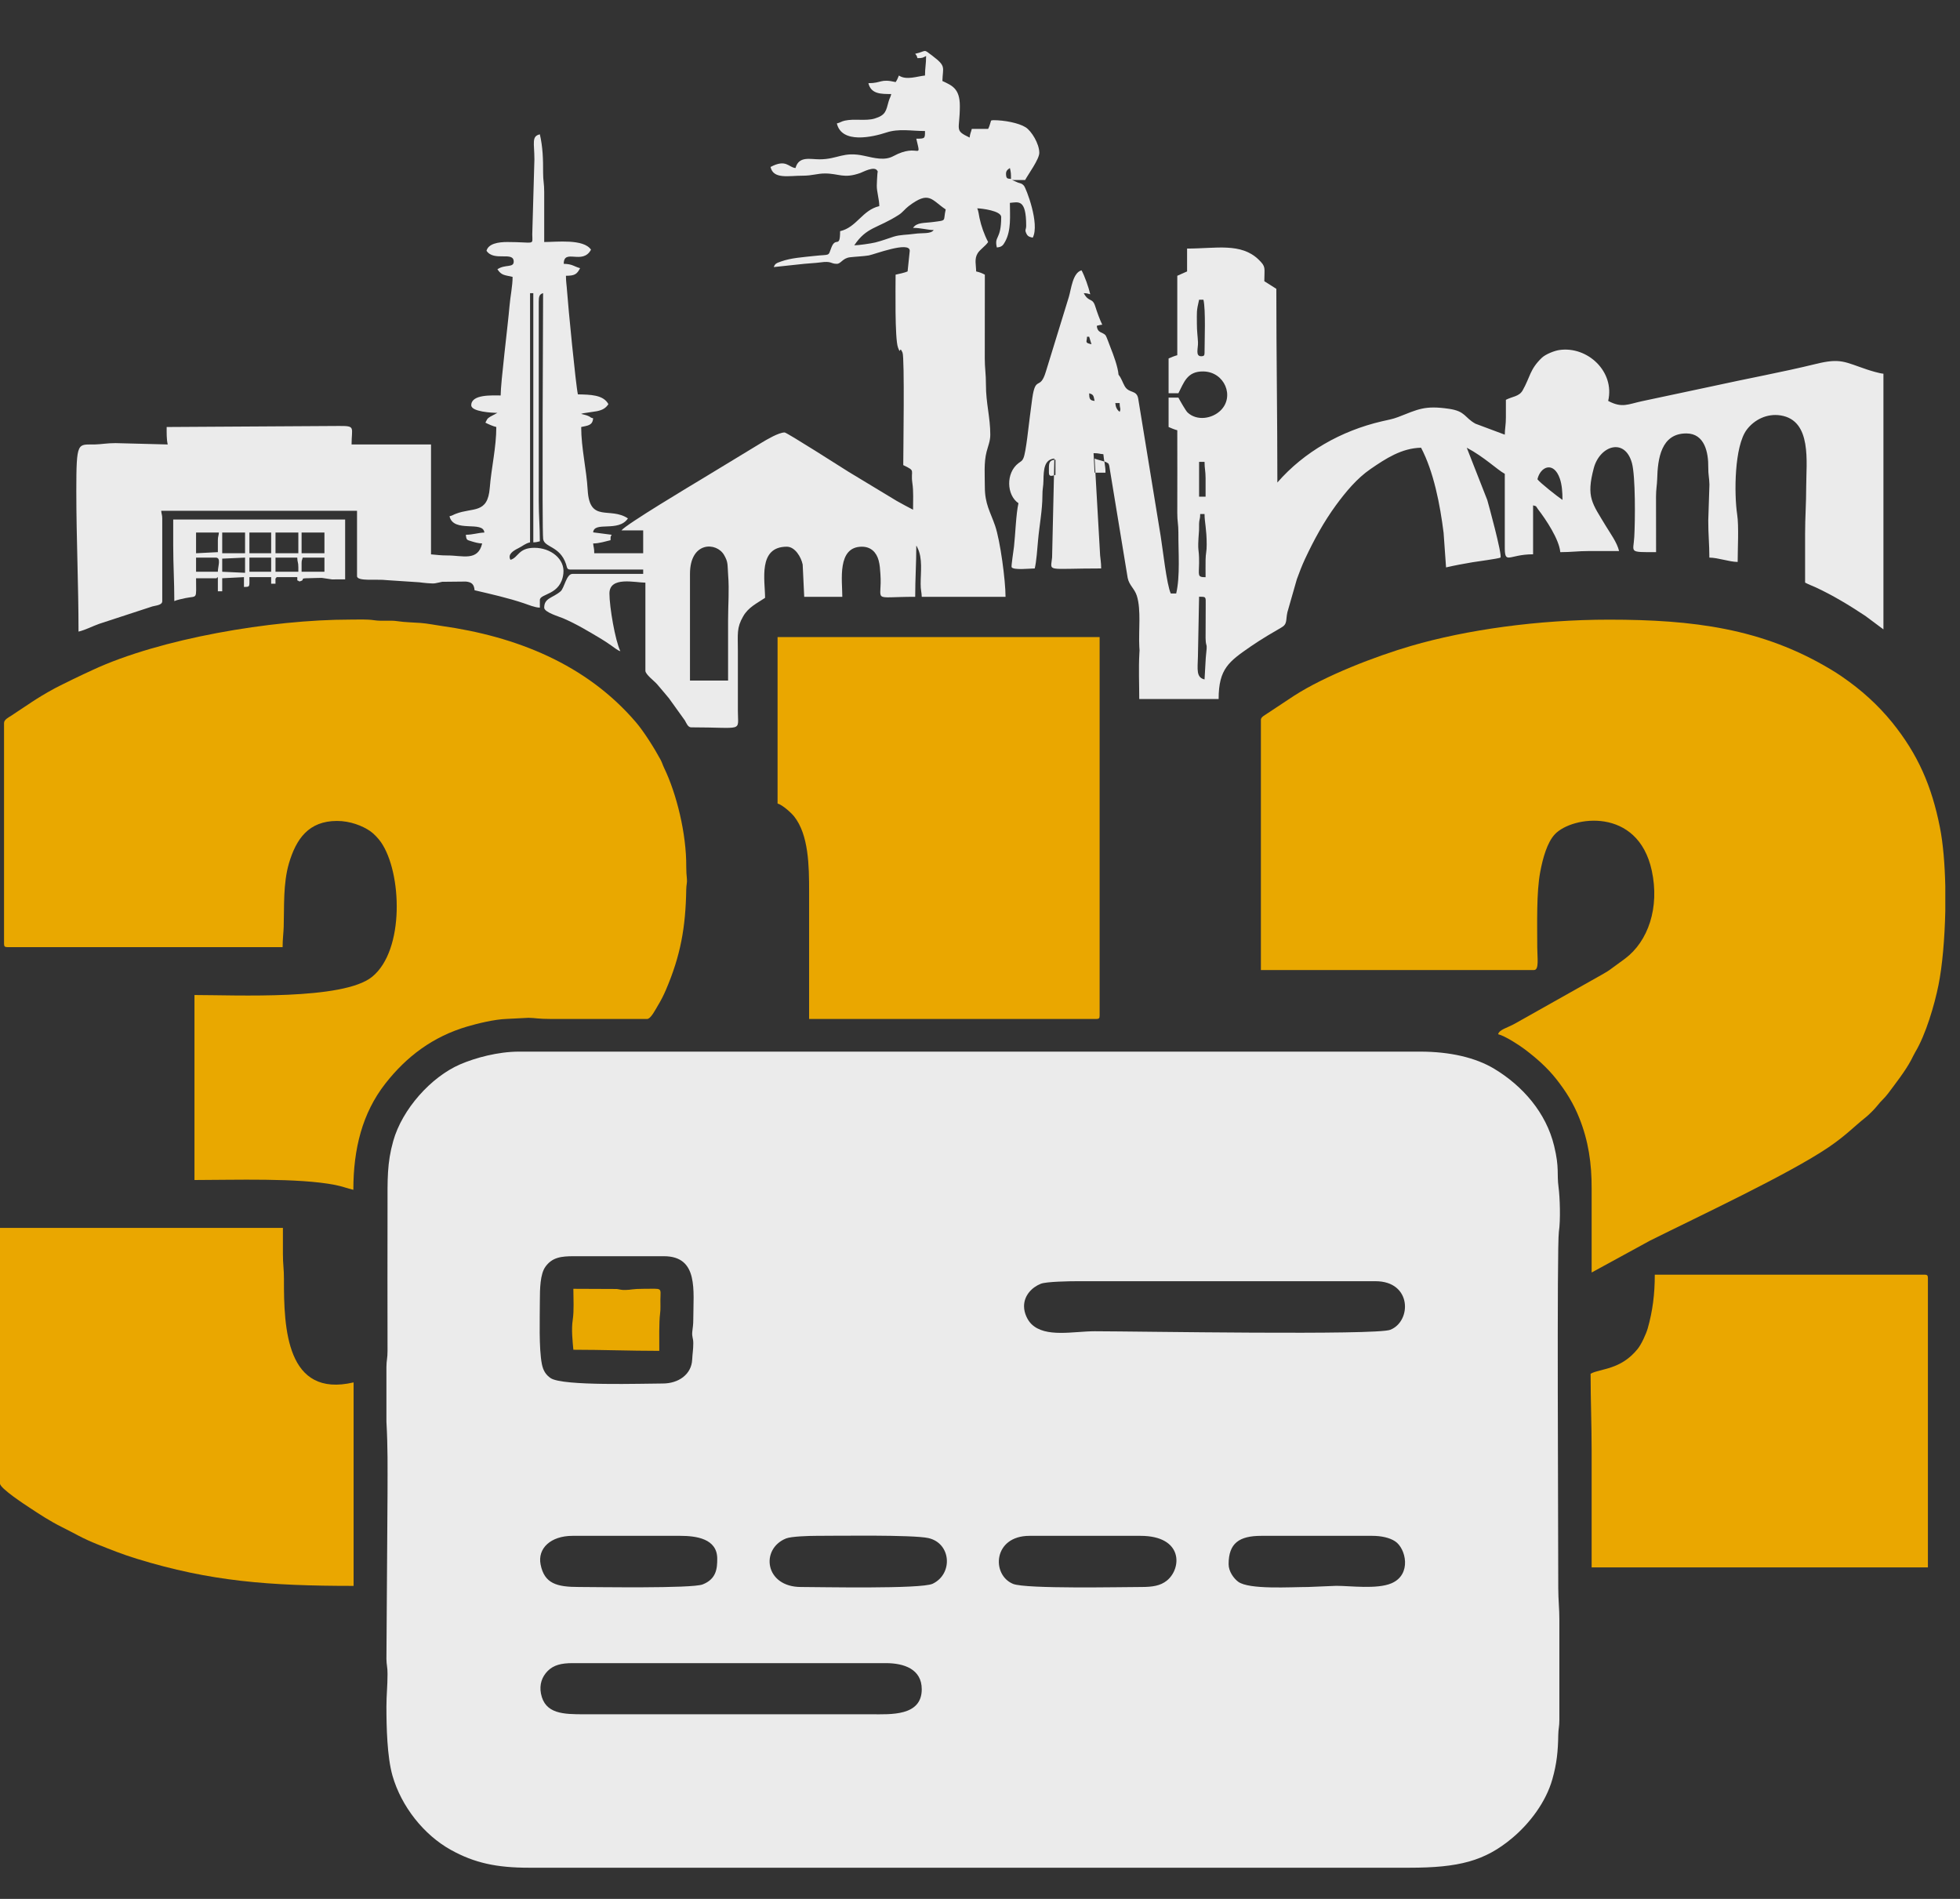 <svg width="32" height="31" viewBox="0 0 32 31" fill="none" xmlns="http://www.w3.org/2000/svg">
<rect x="0" y="0" width="32" height="31" fill="#333333" stroke="none"/>
<path fill-rule="evenodd" clip-rule="evenodd" d="M9.347 27.151H14.463C14.759 27.151 15.049 27.248 15.049 27.578C15.049 28.021 14.536 27.986 14.232 27.986H9.542C9.201 27.986 8.897 27.983 8.832 27.648C8.803 27.498 8.85 27.372 8.942 27.279C9.038 27.183 9.162 27.151 9.347 27.151V27.151ZM20.059 25.535C20.059 25.192 20.233 25.073 20.592 25.073H22.404C22.553 25.073 22.687 25.103 22.777 25.162C22.955 25.278 23.052 25.706 22.717 25.848C22.48 25.948 22.049 25.889 21.817 25.889L21.356 25.908C21.075 25.908 20.392 25.954 20.215 25.822C20.144 25.769 20.059 25.656 20.059 25.535L20.059 25.535ZM18.638 25.908C18.328 25.908 16.747 25.943 16.539 25.857C16.183 25.71 16.212 25.073 16.808 25.073H18.62C19.321 25.073 19.297 25.607 19.049 25.805C18.946 25.887 18.818 25.908 18.638 25.908ZM13.326 25.073C13.641 25.073 14.898 25.053 15.155 25.109C15.53 25.191 15.564 25.694 15.227 25.855C15.042 25.944 13.369 25.908 13.077 25.908C12.485 25.908 12.409 25.285 12.835 25.115C12.919 25.082 13.203 25.073 13.326 25.073H13.326ZM9.347 25.073H11.106C11.361 25.073 11.71 25.116 11.71 25.446C11.71 25.604 11.698 25.777 11.472 25.866C11.299 25.935 9.712 25.908 9.454 25.908C9.092 25.908 8.888 25.855 8.826 25.54C8.774 25.277 8.992 25.073 9.347 25.073ZM11.319 21.929C11.319 22.036 11.306 22.09 11.301 22.195C11.29 22.439 11.076 22.586 10.821 22.586C10.507 22.586 9.188 22.632 8.99 22.498C8.914 22.446 8.869 22.379 8.847 22.269C8.796 22.011 8.814 21.519 8.814 21.236C8.814 21.035 8.82 20.802 8.902 20.684C9.013 20.525 9.165 20.508 9.365 20.508H10.839C11.41 20.508 11.319 21.072 11.319 21.538C11.319 21.633 11.31 21.669 11.303 21.736C11.293 21.831 11.319 21.834 11.319 21.929V21.929ZM16.719 21.325C16.719 21.15 16.845 21.017 16.992 20.958C17.082 20.922 17.453 20.916 17.59 20.916H22.457C23.053 20.916 23.049 21.57 22.699 21.709C22.468 21.801 18.585 21.734 17.874 21.733C17.525 21.733 17.068 21.843 16.838 21.614C16.777 21.553 16.719 21.439 16.719 21.325V21.325ZM6.327 24.38L6.309 27.081C6.31 27.184 6.328 27.215 6.327 27.329C6.327 27.53 6.309 27.665 6.309 27.862C6.309 28.194 6.32 28.68 6.408 28.989C6.552 29.491 6.92 29.956 7.363 30.201C7.747 30.414 8.111 30.491 8.636 30.491H23.008C23.816 30.491 24.241 30.383 24.69 30.006C24.978 29.764 25.241 29.416 25.345 29.045C25.417 28.791 25.437 28.589 25.441 28.323C25.442 28.221 25.46 28.189 25.459 28.076L25.459 26.441C25.46 26.267 25.441 26.119 25.441 25.926C25.441 24.882 25.417 20.339 25.451 20.109C25.48 19.922 25.468 19.547 25.446 19.384C25.415 19.155 25.462 19.073 25.374 18.709C25.243 18.165 24.861 17.729 24.397 17.449C24.09 17.264 23.671 17.168 23.185 17.168H8.476C8.13 17.168 7.76 17.269 7.512 17.376C7.038 17.581 6.566 18.107 6.42 18.628C6.318 18.99 6.327 19.253 6.327 19.708C6.327 20.49 6.324 21.272 6.327 22.053C6.328 22.171 6.309 22.207 6.309 22.319L6.309 23.208C6.333 23.651 6.327 23.928 6.327 24.38L6.327 24.38Z" fill="#EBEBEB"/>
<path fill-rule="evenodd" clip-rule="evenodd" d="M20.586 11.75V15.836H25.045C25.132 15.836 25.098 15.634 25.098 15.463C25.098 15.078 25.083 14.566 25.147 14.232C25.189 14.009 25.26 13.752 25.386 13.619C25.666 13.322 26.742 13.166 26.968 14.214C27.098 14.817 26.909 15.368 26.53 15.651L26.284 15.831C26.237 15.865 26.192 15.888 26.14 15.919L24.731 16.712C24.605 16.782 24.479 16.807 24.459 16.884C24.57 16.91 24.801 17.06 24.89 17.127C25.088 17.277 25.259 17.427 25.411 17.619C25.568 17.819 25.689 18.012 25.786 18.256C25.933 18.625 25.988 18.994 25.986 19.406C25.985 19.862 25.986 20.318 25.986 20.774L26.94 20.253C27.723 19.862 29.206 19.169 29.856 18.728C30.139 18.535 30.256 18.404 30.466 18.236C30.516 18.196 30.61 18.102 30.651 18.049C30.715 17.966 30.765 17.933 30.826 17.851C30.945 17.691 31.106 17.487 31.203 17.304C31.23 17.254 31.241 17.224 31.27 17.175C31.44 16.892 31.583 16.409 31.649 16.08C31.712 15.767 31.75 15.325 31.76 14.873V14.468C31.752 14.109 31.724 13.768 31.672 13.507C31.539 12.832 31.312 12.314 30.895 11.797C30.659 11.506 30.387 11.262 30.079 11.05C30.009 11.001 29.959 10.97 29.884 10.925C28.773 10.259 27.644 10.116 26.27 10.116C25.112 10.116 23.942 10.281 23.04 10.544C22.461 10.713 21.638 11.028 21.122 11.362L20.705 11.638C20.665 11.668 20.586 11.701 20.586 11.75L20.586 11.75Z" fill="#E9A800"/>
<path fill-rule="evenodd" clip-rule="evenodd" d="M0.066 11.803V15.409C0.066 15.45 0.079 15.462 0.12 15.462H4.614C4.614 15.326 4.629 15.235 4.632 15.125C4.642 14.808 4.62 14.426 4.718 14.092C4.835 13.698 5.037 13.402 5.502 13.402C5.714 13.402 5.915 13.479 6.045 13.569C6.105 13.61 6.178 13.689 6.22 13.749C6.561 14.241 6.611 15.512 6.075 15.947C5.601 16.331 3.853 16.244 3.175 16.244V19.264C3.81 19.264 4.874 19.226 5.474 19.345C5.591 19.368 5.667 19.4 5.769 19.424C5.769 18.753 5.916 18.17 6.291 17.69C6.637 17.248 7.066 16.923 7.632 16.757C7.793 16.71 8.074 16.64 8.273 16.634L8.629 16.616C8.746 16.618 8.782 16.635 9.002 16.635H10.565C10.626 16.635 10.707 16.471 10.739 16.419C10.789 16.337 10.833 16.252 10.872 16.16C11.111 15.602 11.194 15.141 11.204 14.52C11.205 14.441 11.221 14.414 11.215 14.351C11.208 14.279 11.204 14.228 11.204 14.148C11.208 13.611 11.046 12.957 10.843 12.537C10.818 12.485 10.811 12.451 10.784 12.401C10.688 12.222 10.513 11.943 10.382 11.79C9.567 10.838 8.42 10.389 7.211 10.219C7.111 10.205 6.971 10.177 6.869 10.17C6.747 10.161 6.61 10.159 6.49 10.141C6.368 10.122 6.236 10.144 6.114 10.126C5.991 10.107 5.847 10.115 5.715 10.115C4.434 10.115 2.611 10.425 1.511 10.938C1.398 10.991 1.308 11.031 1.197 11.086C1.089 11.141 0.995 11.183 0.889 11.24C0.586 11.404 0.439 11.518 0.18 11.686C0.138 11.713 0.066 11.748 0.066 11.803L0.066 11.803Z" fill="#E9A800"/>
<path fill-rule="evenodd" clip-rule="evenodd" d="M11.887 10.133V11.11H11.265V9.369C11.265 8.836 11.698 8.845 11.822 9.061C11.892 9.182 11.875 9.22 11.888 9.386C11.908 9.648 11.887 9.852 11.887 10.133V10.133ZM14.907 3.72C15.034 3.72 15.134 3.753 15.244 3.756C15.194 3.824 15.063 3.798 14.932 3.817C14.799 3.836 14.703 3.829 14.589 3.864C14.494 3.894 14.4 3.931 14.291 3.958C14.223 3.975 14.016 4.005 13.947 4.005C14.151 3.701 14.319 3.735 14.675 3.507C14.736 3.468 14.777 3.409 14.835 3.365C15.172 3.109 15.204 3.261 15.44 3.419C15.394 3.616 15.469 3.593 15.237 3.624C15.091 3.644 14.969 3.627 14.907 3.72V3.72ZM16.488 2.743C16.505 2.816 16.506 2.827 16.506 2.921C16.445 2.916 16.429 2.916 16.425 2.848C16.422 2.791 16.445 2.772 16.488 2.743V2.743ZM14.942 0.878C14.97 0.92 14.964 0.897 14.978 0.949C15.064 0.949 15.064 0.943 15.12 0.914C15.12 1.049 15.102 1.107 15.102 1.233C14.978 1.244 14.798 1.315 14.676 1.233C14.651 1.286 14.656 1.29 14.623 1.34C14.369 1.281 14.4 1.358 14.178 1.358C14.22 1.538 14.39 1.535 14.551 1.535C14.538 1.593 14.527 1.592 14.509 1.653C14.465 1.81 14.464 1.88 14.277 1.936C14.135 1.978 13.946 1.935 13.794 1.969C13.733 1.982 13.721 2.002 13.663 2.015C13.742 2.353 14.247 2.237 14.469 2.164C14.674 2.095 14.881 2.139 15.102 2.139C15.102 2.262 15.103 2.264 14.96 2.264C15.047 2.639 15.003 2.323 14.587 2.548C14.445 2.626 14.28 2.581 14.111 2.544C13.764 2.467 13.683 2.601 13.379 2.601C13.227 2.601 13.042 2.543 12.988 2.743C12.873 2.734 12.838 2.589 12.58 2.726C12.627 2.93 12.871 2.868 13.113 2.868C13.258 2.868 13.344 2.832 13.468 2.832C13.7 2.832 13.773 2.921 14.046 2.824C14.088 2.809 14.274 2.706 14.322 2.785C14.338 2.811 14.327 2.788 14.324 2.849C14.32 2.904 14.316 2.981 14.315 3.03C14.313 3.126 14.356 3.259 14.356 3.365C14.075 3.431 13.99 3.71 13.716 3.774C13.716 4.068 13.646 3.854 13.574 4.04C13.515 4.193 13.565 4.148 13.287 4.179C13.111 4.199 12.916 4.21 12.754 4.268C12.678 4.295 12.654 4.302 12.633 4.36L13.13 4.307C13.211 4.298 13.303 4.296 13.392 4.284C13.585 4.257 13.555 4.307 13.663 4.307C13.73 4.307 13.755 4.215 13.877 4.2C13.973 4.189 14.101 4.184 14.184 4.17C14.264 4.157 14.853 3.93 14.853 4.094L14.818 4.431C14.776 4.451 14.675 4.472 14.622 4.484C14.622 4.676 14.607 5.527 14.661 5.673C14.712 5.813 14.677 5.625 14.735 5.756C14.771 5.837 14.747 7.392 14.747 7.593C14.961 7.696 14.863 7.662 14.896 7.888C14.916 8.021 14.907 8.179 14.907 8.321C14.814 8.272 14.731 8.23 14.641 8.178L13.855 7.703C13.747 7.635 12.846 7.06 12.81 7.06C12.713 7.06 12.514 7.179 12.441 7.223L11.446 7.827C11.325 7.9 10.217 8.562 10.146 8.659H10.501V9.032H9.702C9.702 8.942 9.69 8.94 9.684 8.872C9.785 8.872 9.883 8.838 9.968 8.819C9.97 8.749 9.963 8.777 9.986 8.73L9.684 8.691C9.7 8.504 10.098 8.694 10.252 8.463C9.958 8.267 9.627 8.542 9.595 8.002C9.575 7.656 9.489 7.316 9.489 6.971C9.595 6.947 9.674 6.948 9.684 6.829C9.62 6.812 9.658 6.813 9.6 6.789C9.563 6.774 9.525 6.767 9.489 6.758C9.492 6.756 9.499 6.749 9.501 6.753C9.503 6.757 9.511 6.749 9.514 6.748L9.745 6.713C9.841 6.693 9.89 6.662 9.933 6.598C9.85 6.441 9.629 6.443 9.435 6.438C9.401 6.292 9.274 4.987 9.258 4.75C9.252 4.654 9.24 4.604 9.24 4.502C9.386 4.502 9.42 4.475 9.471 4.378C9.37 4.351 9.349 4.31 9.204 4.307C9.204 4.05 9.513 4.332 9.649 4.076C9.528 3.896 9.089 3.951 8.885 3.951L8.885 3.134C8.886 3.002 8.866 2.947 8.867 2.815C8.868 2.597 8.862 2.401 8.814 2.193C8.675 2.225 8.724 2.331 8.725 2.601L8.69 3.828C8.693 4.013 8.739 3.951 8.281 3.951C8.136 3.951 7.974 3.977 7.943 4.094C8.065 4.276 8.387 4.096 8.387 4.271C8.387 4.376 8.248 4.31 8.121 4.396C8.189 4.498 8.236 4.489 8.369 4.52C8.369 4.67 8.331 4.843 8.318 5.001C8.292 5.311 8.174 6.243 8.174 6.456C8.035 6.456 7.694 6.434 7.694 6.616C7.694 6.722 8.035 6.74 8.121 6.74L8.005 6.802C7.95 6.833 7.95 6.853 7.925 6.9C7.968 6.923 8.052 6.96 8.103 6.971C8.103 7.303 8.022 7.637 7.996 7.966C7.962 8.394 7.72 8.28 7.441 8.388C7.391 8.407 7.394 8.415 7.339 8.428C7.404 8.707 7.891 8.493 7.908 8.694C7.806 8.697 7.72 8.73 7.606 8.73C7.613 8.819 7.625 8.814 7.695 8.836C7.746 8.852 7.81 8.871 7.872 8.872C7.803 9.17 7.546 9.066 7.304 9.068C7.186 9.068 7.127 9.057 7.037 9.05V7.256H5.74C5.74 6.971 5.813 6.952 5.527 6.954L2.721 6.971C2.721 7.066 2.718 7.167 2.738 7.256L1.886 7.234C1.747 7.234 1.658 7.253 1.548 7.256C1.268 7.262 1.246 7.186 1.246 8.019C1.246 8.789 1.282 9.55 1.282 10.311C1.394 10.285 1.507 10.224 1.617 10.185L2.488 9.9C2.545 9.884 2.649 9.88 2.649 9.814V8.463C2.649 8.402 2.636 8.395 2.632 8.339H5.829V9.405C5.829 9.497 6.16 9.45 6.314 9.471L6.847 9.506C6.91 9.515 7.055 9.53 7.101 9.523C7.131 9.519 7.202 9.501 7.219 9.498L7.605 9.494C7.701 9.503 7.74 9.538 7.748 9.636C8.013 9.698 8.293 9.761 8.549 9.847C8.624 9.872 8.729 9.918 8.814 9.92V9.796C8.814 9.685 9.158 9.722 9.198 9.362C9.225 9.127 8.994 8.943 8.725 8.943C8.46 8.943 8.464 9.104 8.334 9.139C8.283 9.048 8.384 8.989 8.464 8.949C8.539 8.912 8.573 8.873 8.654 8.854V4.786H8.707V8.854C8.761 8.853 8.772 8.846 8.814 8.837C8.814 8.597 8.796 8.421 8.796 8.179V4.928C8.796 4.847 8.803 4.803 8.867 4.786C8.867 5.062 8.847 8.66 8.868 8.8C8.888 8.94 9.14 8.91 9.241 9.208C9.258 9.257 9.251 9.298 9.311 9.298H10.501V9.369H9.346C9.246 9.369 9.214 9.602 9.152 9.654C9.024 9.764 8.885 9.76 8.885 9.92C8.885 9.996 9.124 10.064 9.192 10.093C9.418 10.19 9.616 10.311 9.825 10.436C9.877 10.467 9.92 10.498 9.975 10.535C10.024 10.567 10.08 10.618 10.128 10.631C10.043 10.454 9.95 9.908 9.95 9.689C9.95 9.403 10.37 9.512 10.537 9.512V10.95C10.537 11.011 10.685 11.119 10.727 11.169C10.797 11.253 10.853 11.315 10.922 11.4L11.182 11.762C11.206 11.805 11.232 11.874 11.283 11.874C12.152 11.874 12.047 11.958 12.047 11.608V10.631C12.047 10.344 12.024 10.251 12.134 10.061C12.219 9.913 12.355 9.851 12.491 9.76C12.491 9.478 12.37 8.925 12.846 8.925C12.979 8.925 13.08 9.093 13.105 9.217L13.13 9.743H13.752C13.752 9.477 13.663 8.925 14.072 8.925C14.217 8.925 14.309 9.015 14.345 9.149C14.364 9.219 14.369 9.291 14.374 9.369C14.409 9.843 14.2 9.743 14.942 9.743C14.942 9.442 14.96 9.205 14.96 8.908C14.973 8.926 14.963 8.909 14.979 8.942C15.066 9.114 15.031 9.341 15.031 9.53C15.03 9.632 15.047 9.665 15.049 9.743H16.417C16.417 9.479 16.331 8.827 16.246 8.581C16.168 8.354 16.079 8.23 16.079 7.948C16.079 7.763 16.061 7.552 16.108 7.373C16.133 7.277 16.168 7.2 16.168 7.096C16.168 6.811 16.096 6.58 16.097 6.279C16.098 6.111 16.077 6.001 16.078 5.852L16.079 4.484C16.03 4.458 15.999 4.446 15.937 4.431C15.937 4.329 15.904 4.229 15.961 4.136C16 4.072 16.087 4.02 16.133 3.951C16.07 3.833 16.019 3.688 15.992 3.559C15.98 3.505 15.976 3.445 15.955 3.401C16.032 3.403 16.346 3.442 16.346 3.543C16.346 3.923 16.229 3.845 16.275 4.04C16.356 4.033 16.377 4.005 16.41 3.945C16.513 3.758 16.488 3.521 16.488 3.312C16.625 3.301 16.754 3.24 16.754 3.685C16.754 3.753 16.727 3.746 16.755 3.808C16.777 3.858 16.803 3.867 16.861 3.88C16.98 3.655 16.75 3.065 16.716 3.03C16.683 2.996 16.677 2.998 16.623 2.982L16.523 2.939H16.737C16.784 2.849 16.968 2.601 16.968 2.495C16.968 2.345 16.84 2.138 16.745 2.078C16.633 2.007 16.397 1.962 16.221 1.962C16.164 1.962 16.184 1.975 16.167 2.014C16.167 2.015 16.156 2.051 16.154 2.055C16.143 2.084 16.144 2.082 16.133 2.104H15.866C15.853 2.161 15.836 2.182 15.831 2.246C15.574 2.123 15.671 2.132 15.671 1.731C15.671 1.442 15.541 1.396 15.386 1.322C15.392 1.097 15.453 1.085 15.227 0.914C15.063 0.79 15.142 0.832 14.942 0.878L14.942 0.878Z" fill="#EBEBEB"/>
<path fill-rule="evenodd" clip-rule="evenodd" d="M19.666 11.092C19.528 11.06 19.552 10.933 19.558 10.719L19.577 9.742C19.692 9.742 19.686 9.741 19.685 9.865L19.683 10.418C19.688 10.603 19.719 10.447 19.686 10.74L19.666 11.092ZM19.595 8.392H19.666C19.666 8.527 19.701 8.635 19.701 8.89C19.702 9.004 19.684 9.035 19.683 9.138C19.681 9.232 19.683 9.328 19.683 9.423C19.544 9.423 19.575 9.394 19.577 9.192C19.579 8.904 19.545 9.061 19.576 8.658C19.579 8.611 19.574 8.566 19.579 8.519C19.585 8.465 19.595 8.468 19.595 8.392ZM19.577 7.54H19.666C19.666 7.652 19.683 7.688 19.683 7.806V8.108H19.577V7.54ZM25.101 7.824C25.151 7.611 25.368 7.527 25.467 7.814C25.501 7.914 25.51 8.034 25.51 8.161C25.431 8.109 25.135 7.875 25.101 7.824ZM17.125 7.717V7.646C17.125 7.548 17.138 7.512 17.232 7.504V7.753C17.185 7.764 17.125 7.795 17.125 7.717ZM17.854 7.398C17.944 7.398 17.945 7.41 18.014 7.415C18.022 7.519 18.049 7.594 18.049 7.717H17.871L17.854 7.398H17.854ZM18.28 6.58C18.28 6.675 18.306 6.667 18.28 6.723C18.237 6.691 18.215 6.649 18.209 6.58H18.28ZM17.782 6.421C17.859 6.441 17.853 6.466 17.871 6.545C17.789 6.538 17.784 6.505 17.782 6.421ZM17.765 5.959L17.782 6.421L17.765 5.959ZM17.747 5.497H17.782L17.82 5.62C17.701 5.594 17.747 5.582 17.747 5.497ZM19.541 5.284C19.541 5.088 19.532 5.085 19.577 4.893H19.648C19.687 5.061 19.666 5.559 19.666 5.763C19.666 5.804 19.653 5.816 19.612 5.816C19.511 5.816 19.564 5.683 19.559 5.586C19.554 5.486 19.541 5.41 19.541 5.284ZM18.262 6.118C18.252 5.99 18.177 5.789 18.133 5.679C18.119 5.644 18.064 5.491 18.052 5.476C18.006 5.418 17.917 5.443 17.907 5.319C17.948 5.31 17.948 5.305 17.996 5.301C17.956 5.218 17.914 5.104 17.883 5.005C17.835 4.849 17.778 4.945 17.694 4.786C17.748 4.787 17.759 4.794 17.8 4.804C17.773 4.687 17.709 4.508 17.658 4.413C17.513 4.452 17.489 4.72 17.451 4.846L17.075 6.068C16.979 6.387 16.908 6.117 16.853 6.504C16.842 6.586 16.83 6.684 16.816 6.786C16.797 6.918 16.752 7.384 16.709 7.479C16.688 7.528 16.672 7.528 16.63 7.56C16.417 7.72 16.434 8.085 16.628 8.215C16.588 8.385 16.577 8.731 16.555 8.924C16.549 8.976 16.508 9.243 16.516 9.259C16.544 9.312 16.82 9.28 16.894 9.28C16.922 9.161 16.936 8.955 16.948 8.819C16.969 8.58 17.019 8.328 17.019 8.09C17.018 7.976 17.035 7.945 17.036 7.842C17.039 7.668 17.048 7.5 17.214 7.486L17.177 9.102C17.155 9.343 17.059 9.28 17.978 9.28C17.978 9.179 17.967 9.143 17.961 9.066L17.871 7.486C17.92 7.51 18.048 7.529 18.083 7.559C18.105 7.578 18.091 7.548 18.11 7.603L18.411 9.434C18.435 9.556 18.524 9.609 18.561 9.728C18.633 9.959 18.587 10.296 18.601 10.559C18.605 10.64 18.607 10.596 18.602 10.668C18.588 10.915 18.6 11.165 18.6 11.412H19.896C19.896 10.914 20.066 10.799 20.422 10.552C20.518 10.486 20.603 10.433 20.703 10.372L20.916 10.247C21.024 10.188 20.989 10.123 21.019 9.994L21.173 9.456C21.211 9.351 21.258 9.228 21.306 9.126C21.451 8.816 21.61 8.524 21.812 8.247C21.97 8.032 22.154 7.809 22.376 7.657C22.622 7.488 22.882 7.316 23.201 7.309C23.407 7.7 23.511 8.235 23.569 8.699L23.609 9.263C23.747 9.231 23.902 9.202 24.04 9.179C24.123 9.165 24.456 9.122 24.497 9.103C24.532 9.068 24.29 8.187 24.282 8.163L23.947 7.309C24.236 7.462 24.444 7.669 24.568 7.735L24.568 8.908C24.565 9.236 24.62 9.049 25.03 9.049V8.25C25.098 8.268 25.07 8.261 25.11 8.313C25.242 8.483 25.457 8.809 25.474 9.014C25.654 9.014 25.762 8.996 25.936 8.996C26.102 8.997 26.268 8.996 26.434 8.996C26.401 8.856 26.291 8.708 26.219 8.589C25.996 8.216 25.893 8.122 26.021 7.642C26.118 7.278 26.527 7.136 26.644 7.56C26.703 7.777 26.697 8.509 26.682 8.765C26.668 9.023 26.581 9.014 27.038 9.014L27.037 8.108C27.037 7.985 27.053 7.923 27.056 7.824C27.064 7.489 27.119 7.073 27.535 7.076C27.832 7.078 27.893 7.388 27.89 7.628C27.889 7.754 27.907 7.805 27.909 7.912L27.89 8.498C27.889 8.719 27.908 8.877 27.908 9.103C28.062 9.106 28.223 9.171 28.37 9.174C28.37 8.963 28.391 8.589 28.362 8.4C28.311 8.06 28.315 7.283 28.519 7.014C28.643 6.85 28.851 6.746 29.073 6.782C29.586 6.865 29.489 7.547 29.489 7.948C29.489 8.226 29.471 8.438 29.471 8.712C29.471 8.978 29.471 9.245 29.471 9.511C29.53 9.543 29.577 9.558 29.643 9.588C29.929 9.721 30.194 9.882 30.455 10.055L30.75 10.275V6.101C30.681 6.095 30.541 6.052 30.481 6.032C30.117 5.91 30.052 5.842 29.649 5.941C29.085 6.079 28.518 6.181 27.954 6.306L26.811 6.549C26.577 6.599 26.484 6.666 26.256 6.545C26.368 6.064 25.916 5.648 25.46 5.714C25.374 5.726 25.234 5.784 25.176 5.838C24.974 6.029 24.984 6.155 24.859 6.374C24.802 6.475 24.688 6.473 24.586 6.527C24.586 6.622 24.586 6.717 24.586 6.811C24.587 6.931 24.568 7.003 24.568 7.096L24.089 6.917C23.908 6.817 23.93 6.714 23.658 6.674C23.255 6.615 23.152 6.683 22.825 6.809C22.735 6.844 22.649 6.857 22.557 6.879C21.899 7.033 21.293 7.374 20.855 7.877C20.855 6.803 20.838 5.779 20.838 4.715C20.774 4.672 20.707 4.634 20.642 4.591C20.642 4.366 20.673 4.36 20.55 4.239C20.26 3.958 19.853 4.058 19.381 4.058V4.431L19.221 4.502V5.799C19.183 5.808 19.113 5.836 19.079 5.852V6.42H19.239C19.329 6.249 19.378 6.059 19.647 6.064C19.994 6.07 20.161 6.474 19.928 6.701C19.79 6.836 19.541 6.877 19.388 6.733C19.357 6.703 19.262 6.535 19.239 6.491H19.079V6.971C19.113 6.987 19.183 7.015 19.221 7.024C19.221 7.474 19.223 7.925 19.221 8.375C19.22 8.507 19.24 8.562 19.239 8.694C19.237 9.013 19.27 9.404 19.203 9.689H19.115C19.048 9.551 18.982 8.947 18.95 8.753L18.583 6.508C18.558 6.359 18.432 6.428 18.362 6.303C18.327 6.242 18.307 6.17 18.262 6.118H18.262Z" fill="#EBEBEB"/>
<path fill-rule="evenodd" clip-rule="evenodd" d="M12.695 13.118C12.774 13.139 12.916 13.267 12.965 13.328C13.204 13.629 13.21 14.137 13.21 14.557V16.635H17.9C17.941 16.635 17.953 16.623 17.953 16.582V10.4H12.695V13.118V13.118Z" fill="#EAA700"/>
<path fill-rule="evenodd" clip-rule="evenodd" d="M0 24.22C0 24.298 0.411 24.566 0.469 24.604C0.644 24.721 0.825 24.838 1.013 24.931C1.223 25.035 1.344 25.114 1.599 25.215C1.808 25.298 2.009 25.379 2.236 25.448C3.434 25.816 4.387 25.89 5.773 25.89V22.568C4.676 22.824 4.633 21.688 4.636 20.881C4.637 20.722 4.618 20.634 4.619 20.472C4.619 20.33 4.619 20.188 4.619 20.046H0V24.221V24.22Z" fill="#EAA700"/>
<path fill-rule="evenodd" clip-rule="evenodd" d="M25.969 22.426C25.969 22.866 25.986 23.246 25.986 23.687V25.588H31.476V20.863C31.476 20.822 31.463 20.809 31.422 20.809H27.017C27.017 21.127 26.982 21.404 26.901 21.688C26.872 21.785 26.797 21.948 26.737 22.022C26.459 22.366 26.134 22.338 25.969 22.426Z" fill="#EAA700"/>
<path fill-rule="evenodd" clip-rule="evenodd" d="M4.924 9.191C4.924 9.143 4.933 9.143 4.942 9.103H5.297V9.334H4.924V9.192V9.191ZM4.498 9.103H4.853C4.855 9.183 4.871 9.173 4.871 9.263V9.334H4.498V9.103ZM4.072 9.103H4.427V9.334H4.072V9.103ZM3.628 9.12L4.001 9.103V9.351L3.628 9.334V9.12ZM3.557 9.334H3.201V9.103H3.521C3.616 9.103 3.557 9.242 3.557 9.334ZM4.924 8.694H5.297V9.032H4.924V8.694ZM4.498 8.694H4.871V9.032H4.498V8.694ZM4.072 8.694H4.427V9.032H4.072V8.694ZM3.628 8.694H4.001V9.032H3.628V8.694ZM3.557 8.819V9.014L3.201 9.032V8.694H3.574C3.57 8.75 3.557 8.757 3.557 8.819V8.819ZM2.828 8.907C2.828 9.231 2.846 9.491 2.846 9.813C2.885 9.794 2.985 9.773 3.028 9.764C3.23 9.723 3.201 9.798 3.201 9.44H3.503C3.571 9.44 3.51 9.446 3.557 9.422V9.653H3.628V9.44L3.983 9.422V9.582C4.084 9.58 4.072 9.586 4.072 9.422H4.427V9.529H4.498C4.498 9.389 4.491 9.473 4.516 9.422H4.853C4.86 9.505 4.834 9.454 4.889 9.493C5.01 9.461 4.859 9.44 5.047 9.439C5.115 9.438 5.191 9.434 5.253 9.434L5.421 9.459C5.492 9.459 5.563 9.458 5.635 9.458V8.481H2.828V8.907L2.828 8.907Z" fill="#EBEBEB"/>
<path fill-rule="evenodd" clip-rule="evenodd" d="M9.361 22.035C9.849 22.035 10.277 22.053 10.764 22.053C10.764 21.876 10.758 21.585 10.777 21.444C10.787 21.371 10.781 21.293 10.782 21.218C10.785 21.012 10.822 21.04 10.515 21.04C10.315 21.04 10.308 21.058 10.213 21.059C10.137 21.061 10.122 21.049 10.069 21.043L9.361 21.04C9.361 21.206 9.374 21.389 9.351 21.545C9.326 21.706 9.349 21.899 9.361 22.035V22.035Z" fill="#E9A800"/>
</svg>

